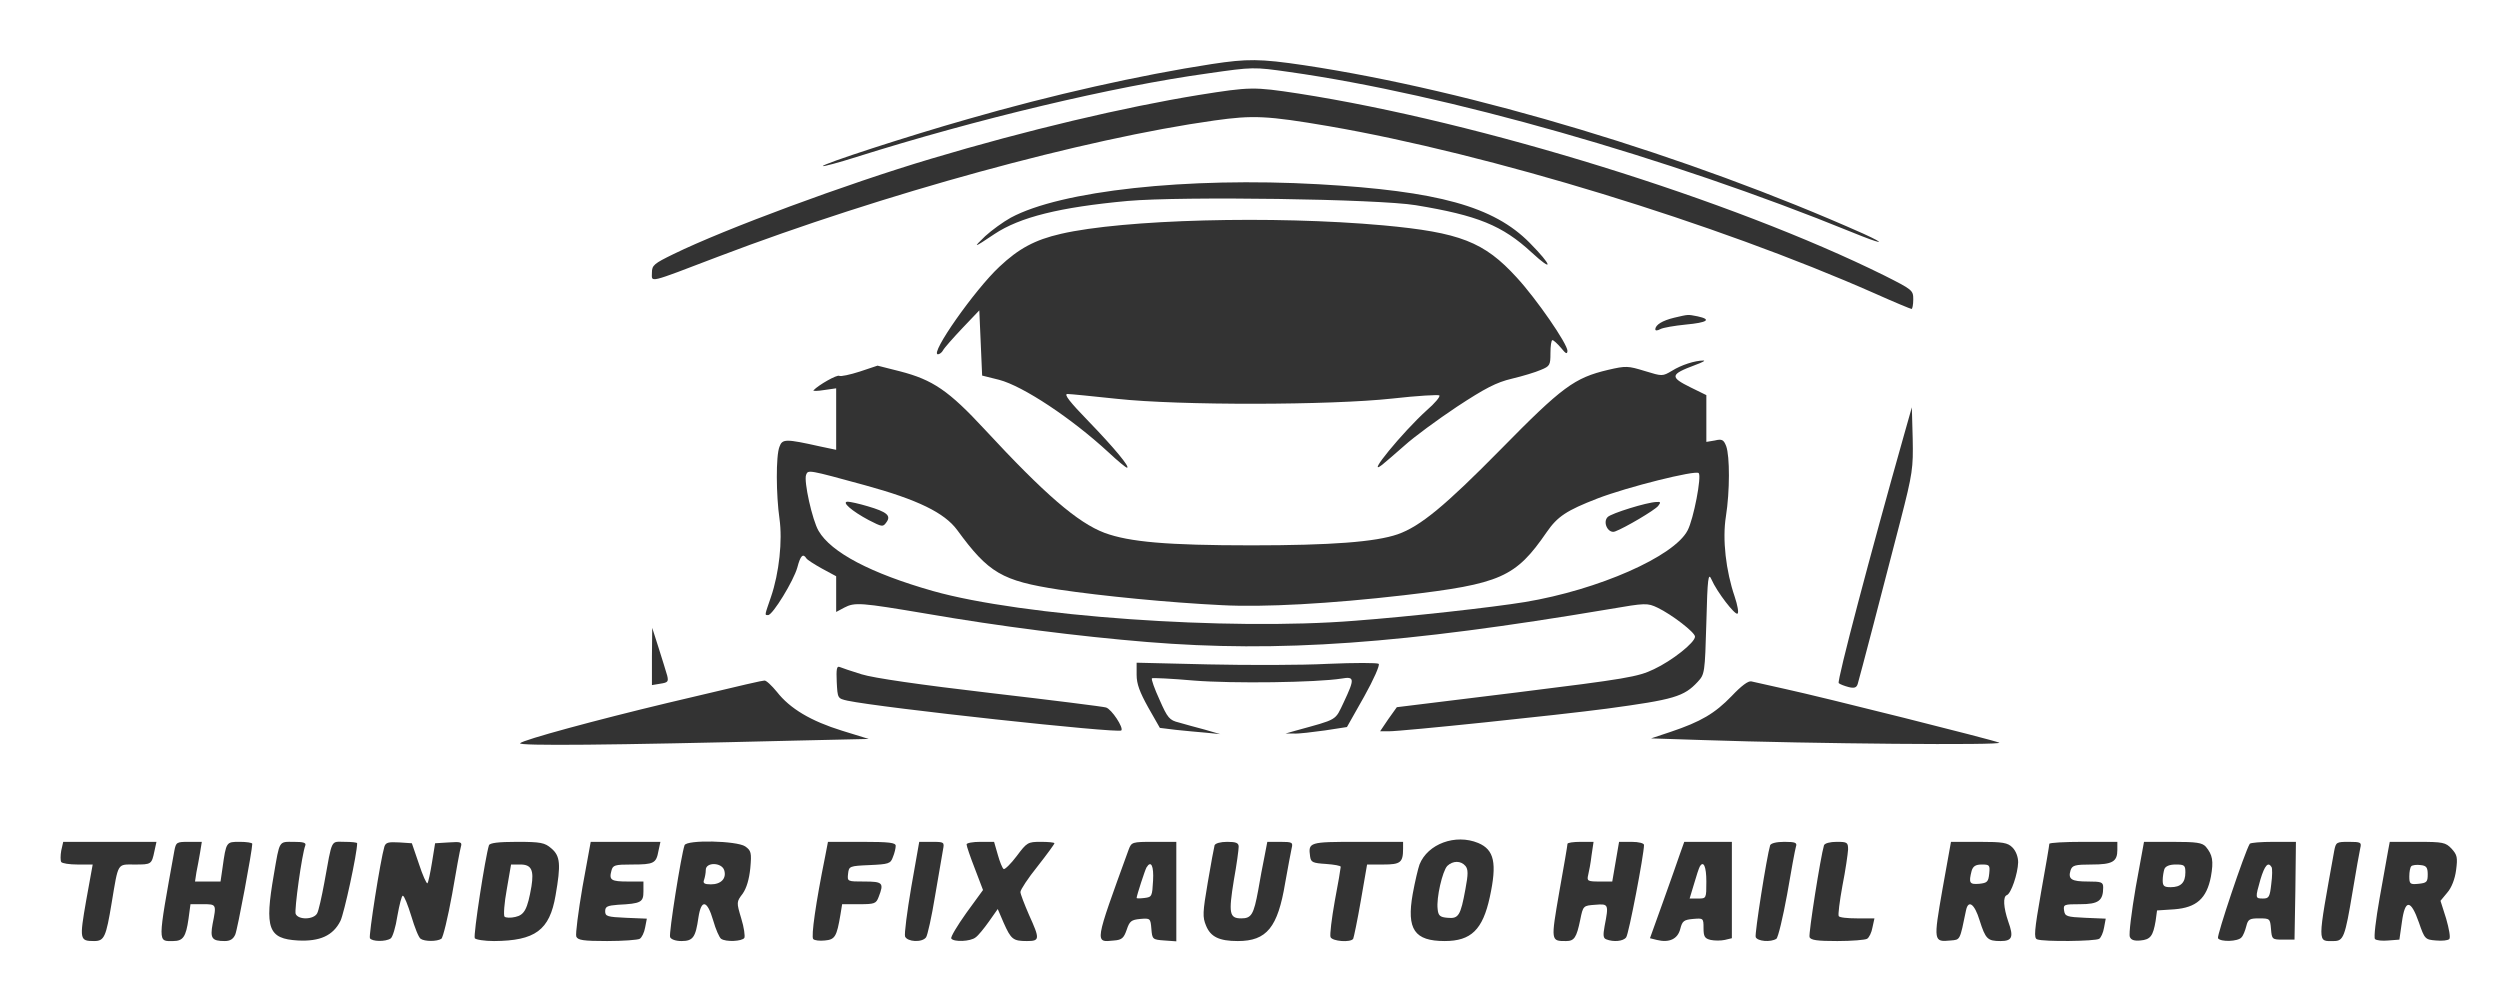 <?xml version="1.0" standalone="no"?>
<!DOCTYPE svg PUBLIC "-//W3C//DTD SVG 20010904//EN"
 "http://www.w3.org/TR/2001/REC-SVG-20010904/DTD/svg10.dtd">
<svg version="1.0" xmlns="http://www.w3.org/2000/svg"
 width="882pt" height="355pt" viewBox="0 0 882 355"
 preserveAspectRatio="xMidYMid meet">

<rect x="0" y="0" width="882" height="355" fill="#333333" stroke="none"/>

<g transform="translate(0,355) scale(0.1,-0.1)"
fill="#FFFFFF" stroke="none">
<path d="M0 1775 l0 -1775 4410 0 4410 0 0 1775 0 1775 -4410 0 -4410 0 0
-1775z m4600 1545 c592 -89 1355 -319 1973 -594 92 -42 65 -38 -40 5 -645 263
-1432 487 -1984 565 -126 18 -128 18 -288 -5 -333 -46 -815 -161 -1240 -295
-63 -20 -116 -34 -118 -32 -6 6 297 105 512 166 298 86 607 155 860 194 125
19 170 19 325 -4z m-19 -100 c641 -100 1528 -375 2067 -642 99 -50 102 -52
102 -84 0 -19 -3 -34 -6 -34 -3 0 -61 24 -128 54 -563 249 -1362 493 -1929
591 -217 37 -266 39 -402 20 -458 -64 -1169 -259 -1750 -480 -254 -97 -235
-92 -235 -57 0 26 7 32 77 66 180 88 609 247 908 336 338 101 681 182 945 225
182 29 193 29 351 5z m71 -320 c421 -24 618 -78 745 -207 80 -81 85 -106 7
-34 -104 96 -191 131 -409 167 -132 22 -825 32 -1017 15 -239 -22 -380 -57
-470 -117 -73 -49 -78 -51 -32 -7 23 21 63 50 90 65 176 95 620 144 1086 118z
m228 -145 c271 -25 356 -58 471 -184 70 -76 179 -234 179 -259 -1 -13 -6 -10
-23 11 -13 15 -26 27 -30 27 -4 0 -7 -20 -7 -46 0 -42 -2 -46 -34 -59 -18 -8
-64 -22 -102 -31 -55 -13 -95 -34 -194 -99 -69 -46 -152 -107 -185 -137 -33
-29 -69 -60 -79 -68 -61 -47 73 116 157 192 29 25 49 49 45 53 -3 3 -77 -1
-165 -11 -219 -24 -753 -25 -973 -1 -85 9 -164 17 -174 17 -14 0 8 -28 75 -97
89 -92 148 -163 135 -163 -4 0 -33 24 -65 54 -131 121 -302 234 -386 256 l-60
15 -5 115 -5 115 -60 -63 c-33 -35 -64 -70 -68 -78 -4 -8 -13 -14 -18 -14 -30
0 130 228 217 309 68 64 125 95 217 116 220 51 749 65 1137 30z m1109 -321
c51 -11 35 -22 -41 -29 -40 -4 -81 -11 -90 -16 -11 -6 -18 -6 -18 -1 0 16 25
31 66 41 52 12 47 12 83 5z m-9 -172 c-88 -33 -90 -42 -15 -79 l55 -27 0 -83
0 -82 30 5 c25 6 31 3 40 -20 13 -36 13 -159 -1 -248 -13 -81 0 -192 31 -283
10 -30 15 -57 10 -60 -9 -6 -73 77 -92 121 -11 25 -14 7 -18 -153 -5 -177 -6
-182 -30 -208 -49 -53 -84 -63 -320 -95 -173 -23 -722 -80 -770 -80 l-31 0 29
43 30 42 423 52 c387 48 428 55 484 82 64 30 145 94 145 115 0 15 -82 78 -132
102 -36 17 -42 17 -170 -5 -730 -123 -1166 -154 -1631 -116 -243 20 -519 55
-779 100 -232 39 -252 41 -290 21 l-28 -15 0 63 0 63 -50 27 c-27 15 -52 31
-55 36 -12 19 -21 10 -32 -32 -13 -47 -87 -168 -103 -168 -13 0 -13 -3 10 64
29 85 41 199 30 276 -12 84 -13 222 0 254 10 28 22 28 143 1 l57 -12 0 108 0
109 -42 -6 c-24 -4 -41 -4 -38 -1 18 19 83 56 91 51 5 -3 38 4 72 15 l63 21
79 -20 c116 -30 172 -68 299 -205 212 -229 328 -329 423 -365 87 -32 220 -44
518 -44 282 0 438 12 516 39 80 28 168 101 364 300 217 221 260 252 378 280
64 15 71 14 130 -4 62 -19 62 -19 96 1 32 20 80 36 111 36 8 0 -5 -7 -30 -16z
m725 -548 c-60 -233 -144 -554 -151 -577 -4 -13 -12 -16 -32 -11 -15 4 -31 10
-35 14 -7 6 112 457 230 874 l28 99 3 -111 c2 -103 0 -121 -43 -288z m-4351
-548 c5 -21 2 -24 -24 -28 l-30 -5 0 101 1 101 23 -72 c13 -40 26 -84 30 -97z
m2459 -73 l-61 -108 -78 -12 c-44 -6 -92 -12 -109 -11 l-30 0 35 10 c152 42
139 34 171 101 39 83 38 91 -8 83 -88 -14 -384 -18 -521 -7 -79 7 -146 10
-148 8 -3 -3 9 -37 27 -76 28 -64 35 -72 68 -80 20 -6 61 -17 91 -25 l55 -16
-50 5 c-27 2 -75 7 -106 10 l-57 7 -41 72 c-30 54 -41 83 -41 115 l0 43 253
-6 c138 -3 329 -3 422 2 94 4 174 4 179 0 5 -4 -18 -56 -51 -115z m-1773 78
c41 -13 207 -37 455 -66 215 -25 398 -48 407 -51 20 -6 63 -72 54 -81 -11 -11
-848 80 -966 105 -35 8 -35 8 -38 66 -2 45 0 57 10 53 7 -3 42 -15 78 -26z
m-299 -62 c46 -59 120 -103 230 -137 l94 -29 -265 -6 c-648 -16 -975 -19 -965
-9 11 12 269 82 520 142 294 70 330 78 342 79 6 1 26 -18 44 -40z m3554 11
c142 -31 731 -179 758 -190 22 -10 -661 -4 -1043 9 l-185 6 69 23 c107 36 156
65 215 126 34 36 59 55 70 52 9 -2 61 -14 116 -26z m-1080 -544 c57 -24 67
-71 41 -191 -25 -115 -66 -155 -159 -155 -107 0 -135 41 -113 166 8 44 19 90
24 104 29 73 127 109 207 76z m-4670 -28 c-10 -48 -11 -48 -70 -48 -62 0 -57
9 -81 -135 -20 -121 -26 -135 -62 -135 -51 0 -52 5 -28 143 l23 127 -53 0
c-29 0 -55 4 -58 9 -3 5 -3 23 0 40 l7 31 164 0 165 0 -7 -32z m161 -5 c-4
-21 -9 -53 -13 -70 l-5 -33 45 0 45 0 7 48 c13 93 13 92 61 92 24 0 44 -3 44
-7 0 -23 -52 -302 -60 -320 -7 -16 -18 -23 -37 -23 -46 0 -52 10 -43 60 14 70
14 70 -34 70 l-44 0 -7 -52 c-9 -63 -19 -78 -54 -78 -55 0 -56 -15 4 318 6 31
8 32 52 32 l45 0 -6 -37z m371 24 c-12 -31 -39 -227 -34 -241 9 -22 64 -21 76
2 5 9 16 58 25 107 29 160 22 145 72 145 24 0 44 -2 44 -5 0 -36 -46 -248 -59
-274 -26 -52 -73 -73 -150 -69 -105 6 -118 42 -85 232 21 123 17 116 70 116
34 0 45 -3 41 -13z m401 -65 c13 -40 27 -71 30 -68 3 3 10 36 16 73 l11 68 49
3 c42 3 47 1 42 -15 -3 -10 -17 -85 -31 -168 -15 -82 -32 -153 -38 -157 -15
-10 -59 -10 -73 0 -7 4 -21 40 -33 80 -12 39 -25 72 -30 72 -4 0 -12 -32 -19
-71 -6 -40 -17 -76 -24 -80 -18 -12 -66 -11 -73 1 -5 8 37 276 51 323 5 15 14
17 52 15 l45 -3 25 -73z m467 55 c32 -27 34 -57 15 -166 -21 -123 -72 -160
-217 -161 -34 0 -65 5 -68 10 -6 9 37 287 50 328 3 8 32 12 99 12 84 0 98 -3
121 -23z m378 -9 c-8 -44 -16 -48 -94 -48 -60 0 -67 -2 -72 -22 -9 -33 -1 -38
59 -38 l54 0 0 -35 c0 -38 -8 -43 -90 -47 -37 -3 -45 -6 -45 -23 0 -18 8 -20
74 -23 l73 -3 -6 -31 c-3 -18 -12 -36 -19 -40 -6 -4 -58 -8 -115 -8 -84 0
-104 3 -109 16 -3 9 7 87 22 175 l29 159 123 0 123 0 -7 -32z m306 16 c21 -15
23 -22 18 -77 -4 -39 -13 -70 -27 -90 -22 -29 -22 -30 -5 -87 10 -32 14 -63
11 -69 -8 -12 -65 -15 -82 -3 -6 4 -19 33 -28 65 -21 72 -42 76 -52 10 -10
-70 -19 -83 -60 -83 -20 0 -37 6 -40 14 -5 12 39 289 51 324 7 20 184 16 214
-4z m531 2 c0 -8 -4 -26 -10 -40 -8 -23 -15 -25 -82 -28 -71 -3 -73 -4 -76
-30 -3 -28 -3 -28 57 -28 66 0 70 -5 51 -54 -9 -24 -14 -26 -69 -26 l-60 0 -6
-37 c-13 -77 -19 -88 -55 -91 -18 -2 -36 0 -41 5 -8 8 9 128 42 291 l10 52
120 0 c97 0 119 -3 119 -14z m167 -13 c-3 -16 -15 -89 -28 -163 -12 -74 -27
-141 -32 -147 -14 -19 -66 -16 -74 3 -3 9 7 87 22 175 l28 159 45 0 c43 0 44
-1 39 -27z m193 -18 c7 -25 16 -48 21 -51 4 -2 25 18 46 46 36 48 39 50 85 50
26 0 48 -2 48 -5 0 -3 -27 -40 -60 -82 -33 -41 -60 -82 -60 -90 0 -7 14 -43
30 -80 39 -86 39 -93 -7 -93 -49 0 -56 6 -82 64 l-21 49 -31 -44 c-17 -24 -38
-50 -47 -56 -18 -15 -78 -17 -86 -4 -3 5 21 45 53 90 l59 81 -29 76 c-16 41
-29 79 -29 85 0 5 22 9 49 9 l48 0 13 -45z m630 -131 l0 -175 -42 3 c-42 3
-43 4 -46 41 -3 37 -4 38 -39 35 -32 -3 -38 -8 -48 -38 -10 -29 -17 -36 -44
-38 -70 -7 -71 -15 51 321 10 26 12 27 89 27 l79 0 0 -176z m220 159 c0 -10
-7 -63 -17 -118 -19 -117 -16 -135 26 -135 36 0 44 13 60 100 6 36 16 89 22
118 l10 52 46 0 c42 0 45 -2 40 -22 -3 -13 -13 -68 -23 -123 -26 -157 -65
-205 -167 -205 -66 0 -96 15 -112 54 -13 31 -12 47 6 153 11 65 22 124 24 131
3 7 21 12 45 12 31 0 40 -4 40 -17z m580 -7 c0 -49 -9 -56 -70 -56 l-57 0 -22
-127 c-12 -70 -25 -131 -27 -135 -9 -14 -74 -9 -80 6 -3 8 4 65 15 127 12 62
21 117 21 121 0 4 -24 8 -52 10 -47 3 -53 6 -56 26 -7 51 -4 52 168 52 l160 0
0 -24z m665 -23 c-3 -27 -9 -58 -12 -70 -5 -21 -2 -23 40 -23 l45 0 12 70 12
70 44 0 c26 0 44 -5 44 -11 0 -33 -54 -316 -63 -326 -10 -14 -45 -17 -70 -7
-11 4 -12 14 -6 47 15 77 14 79 -33 75 -42 -3 -43 -3 -53 -53 -13 -63 -21 -75
-50 -75 -54 0 -54 -1 -24 173 16 89 29 165 29 170 0 4 21 7 46 7 l46 0 -7 -47z
m495 -123 l0 -170 -25 -6 c-14 -3 -36 -3 -50 0 -21 5 -25 12 -25 42 0 35 -1
35 -37 32 -32 -3 -38 -7 -45 -35 -9 -36 -39 -50 -83 -39 l-24 6 46 128 c25 70
52 146 60 170 l15 42 84 0 84 0 0 -170z m226 153 c-3 -10 -17 -85 -31 -168
-15 -82 -32 -153 -38 -157 -20 -13 -67 -9 -73 6 -4 12 39 284 51 324 3 7 22
12 50 12 39 0 46 -3 41 -17z m184 -10 c-1 -16 -9 -73 -20 -128 -10 -55 -16
-103 -13 -107 2 -5 31 -8 65 -8 l61 0 -7 -32 c-3 -18 -12 -36 -19 -40 -6 -4
-54 -8 -105 -8 -70 0 -94 3 -98 14 -4 12 39 284 51 324 3 7 21 12 45 12 37 0
40 -2 40 -27z m580 7 c12 -12 20 -33 20 -52 -1 -40 -25 -111 -40 -116 -14 -5
-12 -43 5 -93 20 -55 14 -69 -27 -69 -46 0 -53 7 -74 73 -18 59 -40 74 -48 35
-22 -107 -20 -103 -54 -106 -61 -6 -61 -3 -29 181 l30 167 99 0 c85 0 101 -3
118 -20z m370 -8 c0 -42 -17 -52 -91 -52 -59 0 -68 -3 -74 -20 -10 -32 3 -40
61 -40 48 0 54 -2 54 -21 0 -47 -17 -59 -81 -59 -57 0 -60 -1 -57 -22 3 -21 9
-23 75 -26 l72 -3 -6 -32 c-3 -18 -11 -35 -17 -39 -13 -9 -197 -11 -219 -2
-12 4 -10 30 14 167 16 89 29 165 29 170 0 4 54 7 120 7 l120 0 0 -28z m312
11 c24 -29 28 -50 18 -106 -15 -77 -51 -109 -129 -115 l-61 -4 -5 -37 c-9 -53
-18 -66 -54 -69 -22 -2 -33 2 -37 13 -4 9 6 88 21 176 l29 159 101 0 c85 0
104 -3 117 -17z m316 -155 l-3 -173 -40 0 c-39 0 -40 1 -43 38 -3 36 -4 37
-42 37 -33 0 -39 -3 -45 -27 -4 -16 -11 -34 -17 -40 -12 -15 -74 -17 -83 -3
-5 8 94 303 112 333 2 4 40 7 84 7 l79 0 -2 -172z m229 150 c-3 -13 -15 -81
-27 -153 -27 -162 -32 -175 -67 -175 -58 0 -58 -16 2 318 6 31 8 32 52 32 42
0 45 -2 40 -22z m322 -2 c20 -22 22 -31 16 -76 -4 -31 -16 -62 -31 -79 l-24
-29 20 -63 c10 -35 16 -67 11 -72 -5 -5 -26 -7 -47 -5 -38 3 -40 5 -60 63 -29
83 -49 83 -60 3 l-9 -63 -39 -3 c-21 -2 -42 0 -47 5 -5 5 3 69 16 143 13 74
27 150 30 168 l6 32 98 0 c90 0 99 -2 120 -24z"/>
<path d="M2844 1875 c-9 -22 22 -161 44 -198 44 -76 185 -150 403 -212 314
-89 1040 -141 1489 -105 197 15 484 47 600 66 259 43 527 161 574 253 21 40
50 191 39 202 -11 11 -252 -49 -358 -90 -108 -42 -140 -63 -178 -118 -110
-160 -162 -183 -504 -223 -260 -30 -494 -43 -643 -35 -185 9 -420 32 -575 55
-200 31 -247 58 -358 210 -45 61 -139 107 -325 158 -201 55 -201 55 -208 37z
m217 -111 c68 -20 84 -33 66 -57 -12 -17 -15 -16 -62 8 -60 32 -98 65 -74 65
8 0 40 -7 70 -16z m2789 1 c-12 -15 -117 -77 -152 -90 -24 -9 -45 32 -26 51
13 13 138 52 172 53 15 1 16 -1 6 -14z"/>
<path d="M5106 495 c-17 -18 -39 -113 -34 -152 2 -23 8 -29 35 -31 39 -4 46 8
63 101 10 53 10 70 0 82 -16 19 -44 19 -64 0z"/>
<path d="M1788 413 c-9 -49 -12 -92 -8 -97 4 -4 22 -5 38 -1 32 7 43 27 57
108 9 57 0 77 -39 77 l-33 0 -15 -87z"/>
<path d="M2490 481 c0 -11 -3 -26 -6 -35 -5 -12 1 -16 24 -16 36 0 56 21 47
50 -9 28 -65 29 -65 1z"/>
<path d="M4045 490 c-5 -8 -35 -100 -35 -108 0 -2 12 -2 28 0 26 3 27 6 30 61
3 52 -7 73 -23 47z"/>
<path d="M5997 493 c-3 -5 -12 -32 -20 -60 l-16 -53 30 0 c29 0 29 0 29 60 0
53 -10 75 -23 53z"/>
<path d="M6956 478 c-11 -43 -8 -49 27 -46 28 3 32 7 35 36 3 30 1 32 -26 32
-22 0 -31 -6 -36 -22z"/>
<path d="M7636 484 c-3 -9 -6 -27 -6 -40 0 -20 5 -24 28 -24 36 0 52 16 52 52
0 25 -3 28 -34 28 -22 0 -36 -6 -40 -16z"/>
<path d="M7975 448 c-19 -67 -19 -68 9 -68 21 0 24 6 29 51 4 29 4 56 1 60
-12 20 -24 6 -39 -43z"/>
<path d="M8507 494 c-4 -4 -7 -20 -7 -36 0 -27 3 -29 33 -26 28 3 32 6 32 33
0 25 -5 31 -25 33 -14 2 -29 0 -33 -4z"/>
</g>
</svg>
